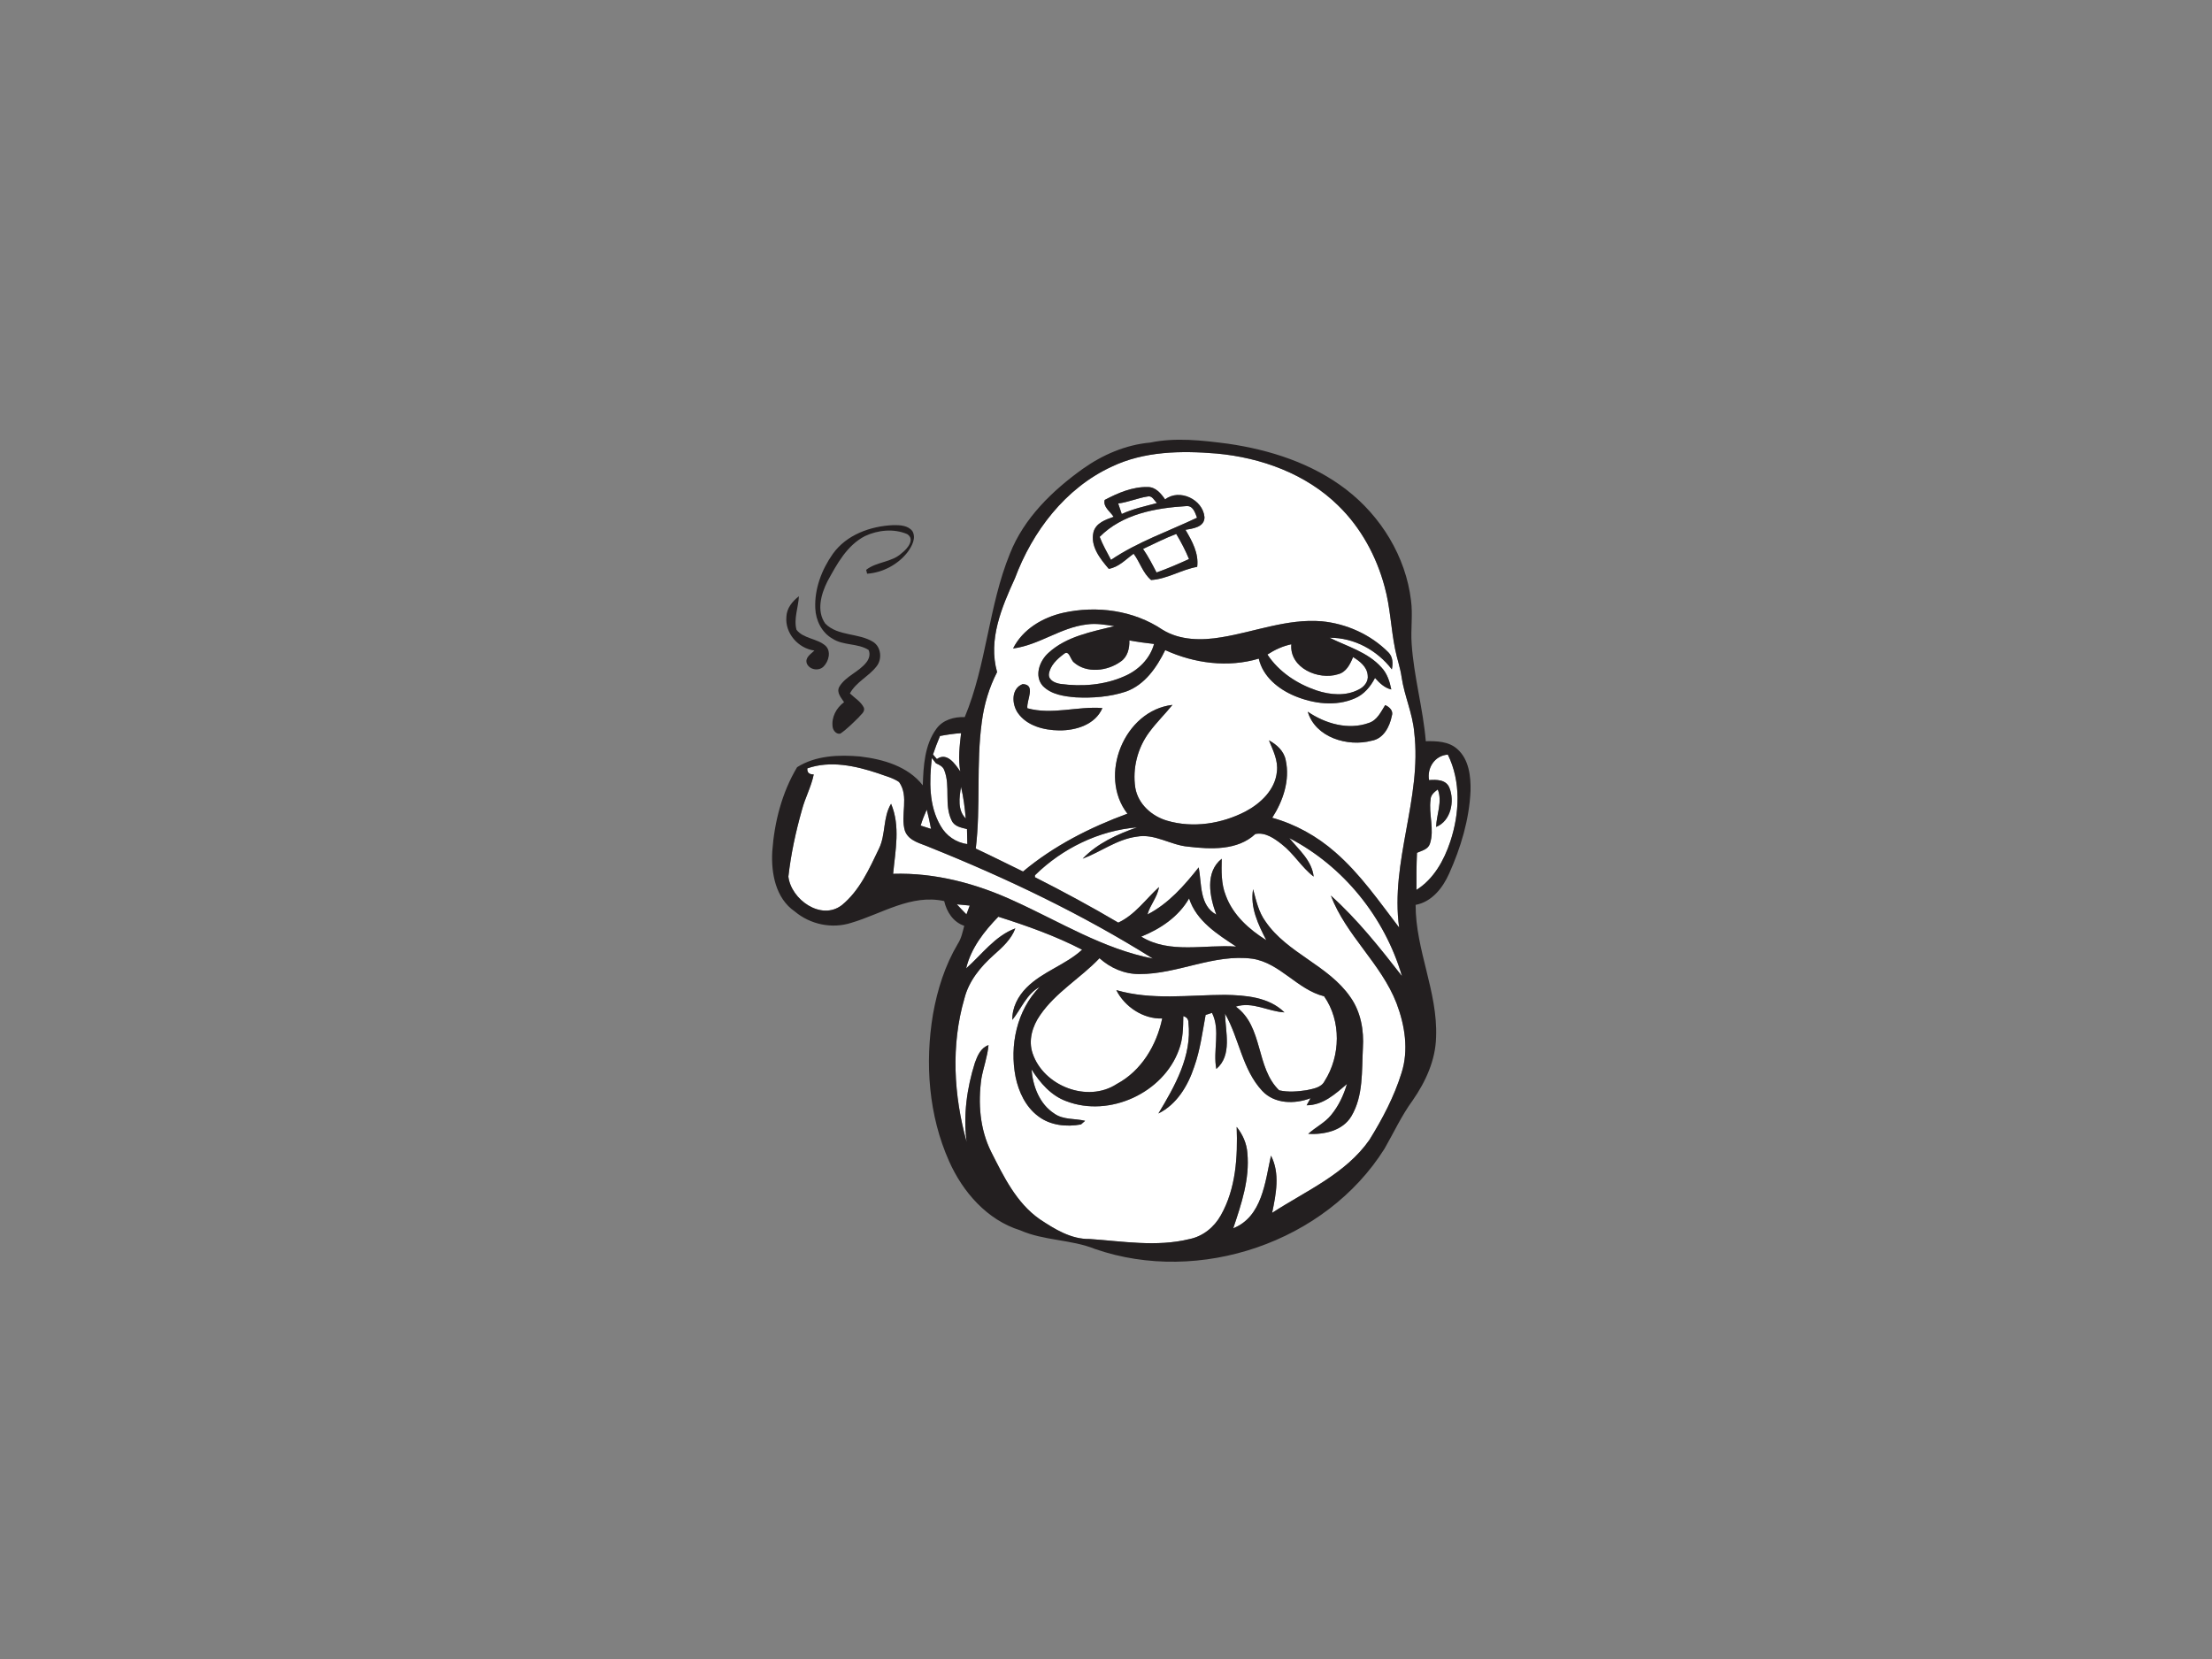 <?xml version="1.0" encoding="utf-8"?>
<!-- Generator: Adobe Illustrator 17.0.0, SVG Export Plug-In . SVG Version: 6.00 Build 0)  -->
<!DOCTYPE svg PUBLIC "-//W3C//DTD SVG 1.1//EN" "http://www.w3.org/Graphics/SVG/1.1/DTD/svg11.dtd">
<svg version="1.1" id="Layer_1" xmlns="http://www.w3.org/2000/svg" xmlns:xlink="http://www.w3.org/1999/xlink" x="0px" y="0px"
	 width="800px" height="600px" viewBox="0 0 800 600" enable-background="new 0 0 800 600" xml:space="preserve">
<rect x="0" y="0" width="800" height="600" fill="#808080" stroke="none"/>
<path fill="#FFFFFF" d="M401.97,168.82c11.79-5.67,25.26-5.86,38.05-4.79c16.12,1.48,32.35,7.35,44.03,18.88
	c8.16,7.95,13.77,18.3,16.71,29.26c2.06,7.38,2.28,15.1,3.8,22.59c0.66,3.43,1.89,6.73,2.36,10.2c1.01,6.76,3.98,13.08,4.56,19.93
	c2.83,23.82-8.73,46.72-5.46,70.57c-7.26-9.47-14.09-19.43-23.17-27.29c-6.55-5.74-14.33-10.08-22.73-12.41
	c3.92-6.07,6.47-13.59,4.88-20.82c-0.63-3.32-3.24-5.65-6.07-7.19c1.47,3.62,3.4,7.32,2.87,11.37c-0.62,6.52-5.88,11.46-11.37,14.37
	c-8.59,4.44-18.91,6.07-28.27,3.34c-5.57-1.6-10.56-6.02-11.56-11.91c-1.09-7.05,0.83-14.52,5.12-20.21
	c2.55-3.45,5.63-6.45,8.32-9.78c-17.42,2.01-26.98,25.58-16.29,39.35c-13.55,4.97-26.64,11.62-37.76,20.92
	c-5.7-2.77-11.35-5.62-17.09-8.3c1.83-15.22,0.11-30.64,2.19-45.84c0.81-6.26,2.63-12.37,5.52-17.98
	c-3.3-11.75,1.65-23.4,6.45-33.92C373.4,192.19,385.26,176.57,401.97,168.82 M399.52,180.81c-0.66,2.55,2.04,4.19,3.23,6.1
	c-2.87,1.03-6.37,2.2-7.27,5.5c-1.24,5.14,2.4,9.66,5.52,13.32c3.63-0.61,6.13-3.41,8.99-5.47c2.29,3.05,3.33,7.01,6.32,9.51
	c5.84-0.36,10.94-3.75,16.67-4.76c0.62-4.93-1.84-9.31-4.23-13.39c2.68-0.47,6.9-0.97,6.87-4.59c-0.56-6.38-9.05-10.46-14.24-6.41
	c-1.51-2.16-3.4-4.49-6.29-4.48C409.58,176.01,404.3,178.29,399.52,180.81 M384.51,221.63c-7.42,1.68-14.62,5.92-18.12,12.9
	c9.39-1.22,17.17-7.57,26.58-8.68c3.36-0.5,6.74,0.08,10.07,0.6c-8.3,2.07-17.36,3.69-23.87,9.69c-3.21,2.86-5.22,8.36-2.02,11.94
	c3.07,3.15,7.74,3.77,11.92,4.13c6.08,0.3,12.31-0.17,18.12-2.08c6.84-2.43,11.17-8.77,14.23-15.01
	c10.48,4.79,22.69,6.42,33.84,3.08c1.47,6.52,7.09,11.04,12.99,13.51c6.78,2.82,14.82,3.87,21.72,0.87
	c3.33-1.38,5.69-4.25,7.32-7.39c1.62,1.82,3.41,3.58,5.89,4.17c-0.57-2.88-1.5-5.82-3.57-7.99c-4.95-5.53-12.32-7.54-18.74-10.72
	c8.86-0.05,17.17,4.48,22.51,11.44c0.43-2.11,0.41-4.51-1.23-6.14c-6.4-6.46-15.18-10.41-24.2-11.26c-12.38-1-24.13,3.81-36.16,5.78
	c-7.17,1.22-15.05,1.19-21.41-2.76C409.99,220.72,396.61,218.93,384.51,221.63 M368.12,257.85c3.3,4.71,9.48,6.24,14.94,6.31
	c6.04,0.06,13.07-2.07,15.64-8.08c-9.07-0.72-18.18,2.55-27.14,0.07c-0.37-2.9,3.24-8.56-1.69-8.74
	C365.62,249.01,365.91,254.69,368.12,257.85 M495.08,261.45c-7.42,2.69-15.81,0.27-22.11-4.06c2.75,9.36,14.48,12.81,23.12,10.5
	c4.3-0.74,6.49-5.06,7.28-8.95c0.66-1.88-0.86-3.27-2.4-3.94C499.42,257.47,498.08,260.47,495.08,261.45z"/>
<path fill="#FFFFFF" d="M404.41,182.09c3.64-0.46,7.03-1.97,10.65-2.53c1.63-0.42,2.39,1.47,3.36,2.38
	c-4.29,1.16-8.67,2.06-12.72,3.95C405.29,184.61,404.86,183.34,404.41,182.09z"/>
<path fill="#FFFFFF" d="M397.72,194.16c8.18-8.27,20.18-10.44,31.31-11.12c2.48-0.23,3.19,2.39,3.89,4.2
	c-10.43,4.95-21.49,8.73-31.11,15.24C400.39,199.73,398.8,197.07,397.72,194.16z"/>
<path fill="#FFFFFF" d="M413.4,198.53c3.98-1.85,7.89-3.87,12.01-5.42c1.74,2.92,3.32,5.93,4.61,9.08
	c-3.86,1.76-7.76,3.44-11.74,4.86C416.77,204.14,415.28,201.22,413.4,198.53z"/>
<path fill="#FFFFFF" d="M408.45,231.62c2.95,0.54,5.94,0.94,8.93,1.28c-1.47,5.38-5.72,9.54-10.77,11.69
	c-7.2,3.19-15.37,3.82-23.11,2.75c-1.84-0.28-4.31-1.27-4.15-3.52c0.42-3.08,2.91-5.42,5.29-7.2c2.06-1.87,2.44,1.97,3.75,2.95
	c4.62,4.07,12.12,3.14,16.87-0.27C407.81,237.61,408.54,234.5,408.45,231.62z"/>
<path fill="#FFFFFF" d="M458.38,236.72c2.65-1.72,5.53-3.05,8.64-3.71c-0.71,8.58,9.83,13.11,16.94,10.83
	c2.95-0.76,4.34-3.63,5.4-6.2c2.41,1.49,4.99,3.45,5.28,6.51c0.37,2.28-1.28,4.3-3.23,5.22c-4.71,2.49-10.37,1.96-15.26,0.34
	C469.11,247.32,462.52,243,458.38,236.72z"/>
<path fill="#FFFFFF" d="M339.96,266.18c2.51-0.47,5.06-0.86,7.63-1.03c-0.52,4.6-1.11,9.26-0.29,13.86
	c-1.83-2.65-4.77-7.11-8.46-4.5c-0.49-0.55-0.96-1.09-1.41-1.64C338.19,270.61,339.04,268.38,339.96,266.18z"/>
<path fill="#FFFFFF" d="M516.83,282.13c-0.78-4.47,2.12-8.91,6.8-9.21c4.82,9.76,4.24,21.31,0.89,31.43
	c-2.27,6.83-6,13.57-12.24,17.49c-0.05-4.47,0-8.94,0.19-13.41c1.72-0.77,3.99-1.22,4.67-3.26c1.73-5.2-0.51-10.69,0.25-16
	c0.03-1.69,1.39-2.73,2.6-3.66c1.76,4.46-0.47,9.03-0.6,13.56c5.33-2.11,6.78-9.28,4.8-14.17
	C522.99,281.9,519.51,281.93,516.83,282.13z"/>
<path fill="#FFFFFF" d="M337.01,274.15c0.48,0.64,0.98,1.28,1.5,1.91c1.19,0.53,2.53,1.14,3,2.49c2.32,5.83-0.16,12.59,2.71,18.27
	c1,2.13,3.46,2.49,5.5,3.04c0.06,1.8,0.1,3.61,0.13,5.41c-4.07-0.5-7.68-3.02-9.67-6.58C335.85,291.32,336.1,282.37,337.01,274.15z"
	/>
<path fill="#FFFFFF" d="M291.99,277.89c8.33-2.93,17.4-0.92,25.52,1.77c2.57,0.97,5.37,1.6,7.65,3.17
	c3.74,5.25,0.37,11.94,2.12,17.66c1.41,3.81,5.84,4.53,9.13,6.01c27.86,11.19,55.08,24.21,80.54,40.18
	c-17.95-3.49-33.63-13.31-50.06-20.77c-13.7-6.36-28.69-10.35-43.88-9.88c0.79-8.39,2.68-17.27-0.74-25.34
	c-2.99,4.9-1.88,11.08-4.36,16.2c-3.53,7.33-7,15.2-13.44,20.46c-7.49,5.76-18.36-2.03-19.34-10.31c0.91-8.14,2.66-16.21,4.89-24.09
	c1.14-4.39,3.38-8.41,4.28-12.86C292.62,280.1,291.85,279.37,291.99,277.89z"/>
<path fill="#FFFFFF" d="M349.28,296.02c-3.05-3.03-2.34-7.61-1.71-11.44C348.46,288.33,348.94,292.18,349.28,296.02z"/>
<path fill="#FFFFFF" d="M332.97,298.58c0.59-1.98,1.36-3.89,2.2-5.78c0.6,2.31,1.12,4.63,1.55,6.98
	C335.46,299.39,334.2,298.98,332.97,298.58z"/>
<path fill="#FFFFFF" d="M374.32,316.54c9.85-9.69,23.08-16.17,36.91-17.31c-7.17,2.51-14.35,5.74-19.67,11.33
	c6.51-2.43,12.42-7.04,19.55-7.97c6.51-1.21,12.23,3.07,18.58,3.61c8.16,0.97,17.91,1.44,24.31-4.57c3.59-0.73,6.87,1.59,9.55,3.7
	c4.37,3.37,7.16,8.34,11.55,11.7c-0.65-5.81-5.35-9.69-8.81-13.93c19.64,10.19,34.54,28.72,40.75,49.91
	c-7.96-10.21-16.07-20.45-25.72-29.12c5.47,14.42,18.18,24.57,23.75,38.94c3.03,7.97,4.47,16.98,1.8,25.25
	c-2.66,8.56-6.89,16.57-11.59,24.16c-8.63,12.36-22.95,18.43-35.19,26.4c1.39-6.76,2.92-14.25-0.42-20.69
	c-2.13,9.53-3.17,22.08-13.65,26.28c2.94-8.75,6-17.84,5.11-27.2c-0.24-3.5-1.71-6.76-3.87-9.48c0.4,10.86-0.27,22.34-5.74,32
	c-2.4,4.3-6.51,7.63-11.39,8.59c-11.85,2.91-24.07,0.78-36.03-0.04c-6.72,0.13-12.66-3.56-18.05-7.14
	c-8.48-5.91-13.06-15.46-17.59-24.4c-4.09-8.18-4.8-17.64-3.51-26.58c0.74-4.03,2.2-7.9,2.56-12c-2.78,0.95-4.01,3.83-4.92,6.37
	c-2.91,9.21-4.26,19.01-3,28.64c-4.68-16.8-5.71-35.03-0.79-51.9c1.58-6.29,5.83-11.46,10.59-15.69c3.1-2.76,6.33-5.64,7.82-9.64
	c-7.38,2.74-12.08,9.44-17.79,14.47c1.75-7.33,6.49-13.38,11.64-18.68c10.35,3.28,20.64,6.92,30.3,11.92
	c-6.03,5.54-14.31,7.89-20.11,13.74c-3.06,3.07-5.25,7.23-5.12,11.65c3.19-3.97,5.17-9.42,9.84-11.88
	c-8.26,8.45-10.9,21.15-8.67,32.53c1.12,5.39,3.63,10.76,8.12,14.14c4.35,3.37,10.25,4,15.53,3.02c0.37-0.33,1.13-0.99,1.5-1.31
	c-3.69-0.91-7.86-0.29-11.1-2.59c-5.38-3.44-7.8-9.89-8.29-16.01c3.1,4.86,7.05,9.51,12.64,11.52c15.53,5.95,35.07-3,40.69-18.67
	c1.48-3.86,1.51-8.04,1.57-12.11c1.25,0.35,1.87,1.14,1.85,2.37c1.34,11.99-4.91,22.95-10.86,32.84
	c6.67-3.28,10.71-10.07,12.96-16.91c2.15-6.05,2.96-12.45,4.12-18.73c0.58-0.19,1.73-0.56,2.31-0.75
	c3.15,6.33,0.25,13.59,1.56,20.28c5.83-4.93,3.28-13.41,3.15-20c5.14,8.99,6.2,20.17,13.46,27.94c4.45,4.76,11.72,4.83,17.46,2.65
	c-0.35,0.64-1.06,1.91-1.41,2.55c5.9,0,10.38-4.09,14.58-7.7c-1.19,4.09-3.05,8.01-5.77,11.29c-2.28,2.79-5.63,4.35-8.24,6.76
	c5.74,0.28,12.44-1.08,15.62-6.41c4.38-7.39,3.71-16.37,4.16-24.63c0.42-6.43-0.76-13.15-4.56-18.48
	c-7.95-11.51-22.74-15.74-30.65-27.28c-2.53-3.45-3.41-7.67-4.5-11.7c-1.13,6.57,1.84,12.77,4.77,18.44
	c-6.25-3.89-12.1-9.14-14.67-16.22c-1.68-4.21-1.55-8.8-1.44-13.24c-6.17,4.9-4.36,13.79-1.97,20.21
	c-6.16-3.34-5.25-11.21-6.36-17.08c-5.23,6.6-10.92,13.11-18.53,17.03c0.95-3.5,3.62-6.26,4.16-9.91
	c-4.81,4.4-8.66,10.03-14.72,12.86c-9.85-5.82-19.94-11.26-30.15-16.43C374.3,317.07,374.31,316.72,374.32,316.54z"/>
<path fill="#FFFFFF" d="M412.74,338.75c6.96-2.82,13.5-7.18,17.31-13.83c2.66,8.21,10.23,12.94,17.04,17.42
	C435.69,341.51,423.08,345.1,412.74,338.75z"/>
<path fill="#FFFFFF" d="M346.06,327.06c1.54,0.12,3.09,0.28,4.66,0.45c-0.4,1.07-0.81,2.12-1.19,3.19
	C348.34,329.51,347.18,328.3,346.06,327.06z"/>
<path fill="#FFFFFF" d="M376.16,367.16c5.67-8.32,14.65-13.4,21.49-20.61c3.93,3.55,9.05,5.77,14.4,5.73
	c13.88,0.07,26.93-7.4,40.94-5.54c10.01,1.55,16.19,11.17,25.89,13.58c6.26,8.91,5.95,21.62,0.18,30.67
	c-1.24,2.42-4.15,2.76-6.52,3.3c-3.28,0.49-6.67,0.77-9.91,0.04c-8.55-8.23-5.64-23.01-15.68-30.28c6.05-1.93,11.64,1.78,17.59,2.09
	c-5.62-5.56-14.05-6.2-21.52-6.34c-13.1,0.04-26.47,2.01-39.29-1.71c3.01,6.03,9.76,10.51,16.6,10.26
	c-2.03,9.67-7.52,18.93-16.42,23.68c-10.61,6.96-26.5,0.73-30.45-11.07C371.84,376.25,373.39,371.1,376.16,367.16z"/>
<path fill="#231F20" d="M416,160.06c9.28-1.92,18.78-0.79,28.08,0.41c15.28,2.21,30.57,7.12,42.9,16.66
	c12.49,9.64,21.42,24.18,23.32,39.94c0.72,5.26-0.15,10.56,0.25,15.84c0.79,11.84,4.12,23.34,5.11,35.16
	c3.92-0.08,8.31,0.04,11.4,2.84c4.22,3.73,4.9,9.84,4.78,15.15c-0.47,10.37-3.52,20.5-7.76,29.93c-2.31,5.16-6.23,10.17-12.1,11.27
	c-0.04,16.28,8.03,31.42,7.4,47.74c-0.17,8.38-3.77,16.21-8.48,22.99c-4,5.46-6.82,11.63-10.18,17.47
	c-21.29,33.87-66.99,49.28-104.64,36.27c-8.74-3.52-18.5-2.97-27.15-6.79c-11.94-3.72-20.74-13.84-25.69-24.99
	c-7.37-16.54-8.79-35.36-5.82-53.1c1.57-8.91,4.35-17.7,8.99-25.51c1.28-1.96,1.73-4.28,2.32-6.51c-3.99-1.34-6.34-5-7.25-8.94
	c-11.96-2.63-22.61,4.62-33.6,7.86c-7,2.25-14.84,0.6-20.44-4.11c-6.93-4.75-8.59-13.85-8.14-21.7c0.75-10.6,3.51-21.34,8.99-30.48
	c6.7-4.23,15.08-4.55,22.76-3.87c8.33,0.99,17.31,3.53,22.69,10.44c0.23-6.97,0.63-14.58,4.89-20.42c2.33-3.27,6.43-4.41,10.28-4.26
	c7.93-18.99,8.58-40.12,16.36-59.16c5.05-12.78,15.28-22.7,26.25-30.57C398.74,164.48,407.11,160.86,416,160.06 M401.97,168.82
	c-16.71,7.75-28.57,23.37-34.91,40.34c-4.8,10.52-9.75,22.17-6.45,33.92c-2.89,5.61-4.71,11.72-5.52,17.98
	c-2.08,15.2-0.36,30.62-2.19,45.84c5.74,2.68,11.39,5.53,17.09,8.3c11.12-9.3,24.21-15.95,37.76-20.92
	c-10.69-13.77-1.13-37.34,16.29-39.35c-2.69,3.33-5.77,6.33-8.32,9.78c-4.29,5.69-6.21,13.16-5.12,20.21
	c1,5.89,5.99,10.31,11.56,11.91c9.36,2.73,19.68,1.1,28.27-3.34c5.49-2.91,10.75-7.85,11.37-14.37c0.53-4.05-1.4-7.75-2.87-11.37
	c2.83,1.54,5.44,3.87,6.07,7.19c1.59,7.23-0.96,14.75-4.88,20.82c8.4,2.33,16.18,6.67,22.73,12.41
	c9.08,7.86,15.91,17.82,23.17,27.29c-3.27-23.85,8.29-46.75,5.46-70.57c-0.58-6.85-3.55-13.17-4.56-19.93
	c-0.47-3.47-1.7-6.77-2.36-10.2c-1.52-7.49-1.74-15.21-3.8-22.59c-2.94-10.96-8.55-21.31-16.71-29.26
	c-11.68-11.53-27.91-17.4-44.03-18.88C427.23,162.96,413.76,163.15,401.97,168.82 M339.96,266.18c-0.92,2.2-1.77,4.43-2.53,6.69
	c0.45,0.55,0.92,1.09,1.41,1.64c3.69-2.61,6.63,1.85,8.46,4.5c-0.82-4.6-0.23-9.26,0.29-13.86
	C345.02,265.32,342.47,265.71,339.96,266.18 M516.83,282.13c2.68-0.2,6.16-0.23,7.36,2.77c1.98,4.89,0.53,12.06-4.8,14.17
	c0.13-4.53,2.36-9.1,0.6-13.56c-1.21,0.93-2.57,1.97-2.6,3.66c-0.76,5.31,1.48,10.8-0.25,16c-0.68,2.04-2.95,2.49-4.67,3.26
	c-0.19,4.47-0.24,8.94-0.19,13.41c6.24-3.92,9.97-10.66,12.24-17.49c3.35-10.12,3.93-21.67-0.89-31.43
	C518.95,273.22,516.05,277.66,516.83,282.13 M337.01,274.15c-0.91,8.22-1.16,17.17,3.17,24.54c1.99,3.56,5.6,6.08,9.67,6.58
	c-0.03-1.8-0.07-3.61-0.13-5.41c-2.04-0.55-4.5-0.91-5.5-3.04c-2.87-5.68-0.39-12.44-2.71-18.27c-0.47-1.35-1.81-1.96-3-2.49
	C337.99,275.43,337.49,274.79,337.01,274.15 M291.99,277.89c-0.14,1.48,0.63,2.21,2.31,2.2c-0.9,4.45-3.14,8.47-4.28,12.86
	c-2.23,7.88-3.98,15.95-4.89,24.09c0.98,8.28,11.85,16.07,19.34,10.31c6.44-5.26,9.91-13.13,13.44-20.46
	c2.48-5.12,1.37-11.3,4.36-16.2c3.42,8.07,1.53,16.95,0.74,25.34c15.19-0.47,30.18,3.52,43.88,9.88
	c16.43,7.46,32.11,17.28,50.06,20.77c-25.46-15.97-52.68-28.99-80.54-40.18c-3.29-1.48-7.72-2.2-9.13-6.01
	c-1.75-5.72,1.62-12.41-2.12-17.66c-2.28-1.57-5.08-2.2-7.65-3.17C309.39,276.97,300.32,274.96,291.99,277.89 M349.28,296.02
	c-0.34-3.84-0.82-7.69-1.71-11.44C346.94,288.41,346.23,292.99,349.28,296.02 M332.97,298.58c1.23,0.4,2.49,0.81,3.75,1.2
	c-0.43-2.35-0.95-4.67-1.55-6.98C334.33,294.69,333.56,296.6,332.97,298.58 M374.32,316.54c-0.01,0.18-0.02,0.53-0.03,0.71
	c10.21,5.17,20.3,10.61,30.15,16.43c6.06-2.83,9.91-8.46,14.72-12.86c-0.54,3.65-3.21,6.41-4.16,9.91
	c7.61-3.92,13.3-10.43,18.53-17.03c1.11,5.87,0.2,13.74,6.36,17.08c-2.39-6.42-4.2-15.31,1.97-20.21
	c-0.11,4.44-0.24,9.03,1.44,13.24c2.57,7.08,8.42,12.33,14.67,16.22c-2.93-5.67-5.9-11.87-4.77-18.44c1.09,4.03,1.97,8.25,4.5,11.7
	c7.91,11.54,22.7,15.77,30.65,27.28c3.8,5.33,4.98,12.05,4.56,18.48c-0.45,8.26,0.22,17.24-4.16,24.63
	c-3.18,5.33-9.88,6.69-15.62,6.41c2.61-2.41,5.96-3.97,8.24-6.76c2.72-3.28,4.58-7.2,5.77-11.29c-4.2,3.61-8.68,7.7-14.58,7.7
	c0.35-0.64,1.06-1.91,1.41-2.55c-5.74,2.18-13.01,2.11-17.46-2.65c-7.26-7.77-8.32-18.95-13.46-27.94c0.13,6.59,2.68,15.07-3.15,20
	c-1.31-6.69,1.59-13.95-1.56-20.28c-0.58,0.19-1.73,0.56-2.31,0.75c-1.16,6.28-1.97,12.68-4.12,18.73
	c-2.25,6.84-6.29,13.63-12.96,16.91c5.95-9.89,12.2-20.85,10.86-32.84c0.02-1.23-0.6-2.02-1.85-2.37
	c-0.06,4.07-0.09,8.25-1.57,12.11c-5.62,15.67-25.16,24.62-40.69,18.67c-5.59-2.01-9.54-6.66-12.64-11.52
	c0.49,6.12,2.91,12.57,8.29,16.01c3.24,2.3,7.41,1.68,11.1,2.59c-0.37,0.32-1.13,0.98-1.5,1.31c-5.28,0.98-11.18,0.35-15.53-3.02
	c-4.49-3.38-7-8.75-8.12-14.14c-2.23-11.38,0.41-24.08,8.67-32.53c-4.67,2.46-6.65,7.91-9.84,11.88c-0.13-4.42,2.06-8.58,5.12-11.65
	c5.8-5.85,14.08-8.2,20.11-13.74c-9.66-5-19.95-8.64-30.3-11.92c-5.15,5.3-9.89,11.35-11.64,18.68
	c5.71-5.03,10.41-11.73,17.79-14.47c-1.49,4-4.72,6.88-7.82,9.64c-4.76,4.23-9.01,9.4-10.59,15.69c-4.92,16.87-3.89,35.1,0.79,51.9
	c-1.26-9.63,0.09-19.43,3-28.64c0.91-2.54,2.14-5.42,4.92-6.37c-0.36,4.1-1.82,7.97-2.56,12c-1.29,8.94-0.58,18.4,3.51,26.58
	c4.53,8.94,9.11,18.49,17.59,24.4c5.39,3.58,11.33,7.27,18.05,7.14c11.96,0.82,24.18,2.95,36.03,0.04
	c4.88-0.96,8.99-4.29,11.39-8.59c5.47-9.66,6.14-21.14,5.74-32c2.16,2.72,3.63,5.98,3.87,9.48c0.89,9.36-2.17,18.45-5.11,27.2
	c10.48-4.2,11.52-16.75,13.65-26.28c3.34,6.44,1.81,13.93,0.42,20.69c12.24-7.97,26.56-14.04,35.19-26.4
	c4.7-7.59,8.93-15.6,11.59-24.16c2.67-8.27,1.23-17.28-1.8-25.25c-5.57-14.37-18.28-24.52-23.75-38.94
	c9.65,8.67,17.76,18.91,25.72,29.12c-6.21-21.19-21.11-39.72-40.75-49.91c3.46,4.24,8.16,8.12,8.81,13.93
	c-4.39-3.36-7.18-8.33-11.55-11.7c-2.68-2.11-5.96-4.43-9.55-3.7c-6.4,6.01-16.15,5.54-24.31,4.57c-6.35-0.54-12.07-4.82-18.58-3.61
	c-7.13,0.93-13.04,5.54-19.55,7.97c5.32-5.59,12.5-8.82,19.67-11.33C397.4,300.37,384.17,306.85,374.32,316.54 M412.74,338.75
	c10.34,6.35,22.95,2.76,34.35,3.59c-6.81-4.48-14.38-9.21-17.04-17.42C426.24,331.57,419.7,335.93,412.74,338.75 M346.06,327.06
	c1.12,1.24,2.28,2.45,3.47,3.64c0.38-1.07,0.79-2.12,1.19-3.19C349.15,327.34,347.6,327.18,346.06,327.06 M376.16,367.16
	c-2.77,3.94-4.32,9.09-2.7,13.8c3.95,11.8,19.84,18.03,30.45,11.07c8.9-4.75,14.39-14.01,16.42-23.68
	c-6.84,0.25-13.59-4.23-16.6-10.26c12.82,3.72,26.19,1.75,39.29,1.71c7.47,0.14,15.9,0.78,21.52,6.34
	c-5.95-0.31-11.54-4.02-17.59-2.09c10.04,7.27,7.13,22.05,15.68,30.28c3.24,0.73,6.63,0.45,9.91-0.04c2.37-0.54,5.28-0.88,6.52-3.3
	c5.77-9.05,6.08-21.76-0.18-30.67c-9.7-2.41-15.88-12.03-25.89-13.58c-14.01-1.86-27.06,5.61-40.94,5.54
	c-5.35,0.04-10.47-2.18-14.4-5.73C390.81,353.76,381.83,358.84,376.16,367.16z"/>
<path fill="#231F20" d="M399.52,180.81c4.78-2.52,10.06-4.8,15.57-4.67c2.89-0.01,4.78,2.32,6.29,4.48
	c5.19-4.05,13.68,0.03,14.24,6.41c0.03,3.62-4.19,4.12-6.87,4.59c2.39,4.08,4.85,8.46,4.23,13.39c-5.73,1.01-10.83,4.4-16.67,4.76
	c-2.99-2.5-4.03-6.46-6.32-9.51c-2.86,2.06-5.36,4.86-8.99,5.47c-3.12-3.66-6.76-8.18-5.52-13.32c0.9-3.3,4.4-4.47,7.27-5.5
	C401.56,185,398.86,183.36,399.52,180.81 M404.41,182.09c0.45,1.25,0.88,2.52,1.29,3.8c4.05-1.89,8.43-2.79,12.72-3.95
	c-0.97-0.91-1.73-2.8-3.36-2.38C411.44,180.12,408.05,181.63,404.41,182.09 M397.72,194.16c1.08,2.91,2.67,5.57,4.09,8.32
	c9.62-6.51,20.68-10.29,31.11-15.24c-0.7-1.81-1.41-4.43-3.89-4.2C417.9,183.72,405.9,185.89,397.72,194.16 M413.4,198.53
	c1.88,2.69,3.37,5.61,4.88,8.52c3.98-1.42,7.88-3.1,11.74-4.86c-1.29-3.15-2.87-6.16-4.61-9.08
	C421.29,194.66,417.38,196.68,413.4,198.53z"/>
<path fill="#231F20" d="M301.2,200.32c4.92-6.92,13.62-10.05,21.85-10.4c2.39-0.03,5.33,0.06,6.93,2.17c1.44,2.5-0.17,5.4-1.64,7.47
	c-3.45,4.55-9.09,7.56-14.74,7.93l-0.34-1.4c3.8-3.01,9.27-2.66,12.88-6.06c1.95-1.48,4.96-4.97,1.94-6.87
	c-4.79-2.06-10.55-1.48-15.21,0.7c-6.57,3.35-10.2,10.17-13.6,16.37c-2.32,4.61-4.06,10.75-0.79,15.32
	c4.61,4.61,12.01,3.29,17.32,6.61c2.9,1.85,3.31,6.26,1.2,8.86c-2.83,3.64-7.37,5.62-9.62,9.76c1.71,1.67,3.98,2.95,5.06,5.17
	c0.49,1.57-1.16,2.49-1.95,3.56c-2.08,2.03-4.14,4.14-6.54,5.8c-1.42,0.37-2.61-1.06-2.8-2.31c-0.55-3.52,1.3-6.99,4.11-9.04
	c-1.01-1.62-2.81-3.46-1.75-5.51c2.28-3.94,7.09-5.37,9.84-8.92c0.99-1.22,1.49-3.01,0.77-4.48c-3.95-2.48-9.1-1.51-13.03-4.06
	c-3.89-2.2-6.06-6.6-6.23-10.97C294.53,212.98,297.17,206.02,301.2,200.32z"/>
<path fill="#231F20" d="M284.41,223.07c0.11-3.12,2.17-5.62,4.53-7.44c-0.2,4.04-1.95,8.15-0.87,12.16
	c2.58,3.26,7.44,3.06,10.48,5.75c2.15,2.02,1.17,5.63-0.68,7.51c-1.73,1.76-5.07,1.22-6.06-1.06c-0.78-2.16,1.43-3.46,2.73-4.71
	C288.7,234.51,283.86,229.03,284.41,223.07z"/>
<path fill="#231F20" d="M384.51,221.63c12.1-2.7,25.48-0.91,35.87,6.08c6.36,3.95,14.24,3.98,21.41,2.76
	c12.03-1.97,23.78-6.78,36.16-5.78c9.02,0.85,17.8,4.8,24.2,11.26c1.64,1.63,1.66,4.03,1.23,6.14
	c-5.34-6.96-13.65-11.49-22.51-11.44c6.42,3.18,13.79,5.19,18.74,10.72c2.07,2.17,3,5.11,3.57,7.99c-2.48-0.59-4.27-2.35-5.89-4.17
	c-1.63,3.14-3.99,6.01-7.32,7.39c-6.9,3-14.94,1.95-21.72-0.87c-5.9-2.47-11.52-6.99-12.99-13.51c-11.15,3.34-23.36,1.71-33.84-3.08
	c-3.06,6.24-7.39,12.58-14.23,15.01c-5.81,1.91-12.04,2.38-18.12,2.08c-4.18-0.36-8.85-0.98-11.92-4.13
	c-3.2-3.58-1.19-9.08,2.02-11.94c6.51-6,15.57-7.62,23.87-9.69c-3.33-0.52-6.71-1.1-10.07-0.6c-9.41,1.11-17.19,7.46-26.58,8.68
	C369.89,227.55,377.09,223.31,384.51,221.63 M408.45,231.62c0.09,2.88-0.64,5.99-3.19,7.68c-4.75,3.41-12.25,4.34-16.87,0.27
	c-1.31-0.98-1.69-4.82-3.75-2.95c-2.38,1.78-4.87,4.12-5.29,7.2c-0.16,2.25,2.31,3.24,4.15,3.52c7.74,1.07,15.91,0.44,23.11-2.75
	c5.05-2.15,9.3-6.31,10.77-11.69C414.39,232.56,411.4,232.16,408.45,231.62 M458.38,236.72c4.14,6.28,10.73,10.6,17.77,12.99
	c4.89,1.62,10.55,2.15,15.26-0.34c1.95-0.92,3.6-2.94,3.23-5.22c-0.29-3.06-2.87-5.02-5.28-6.51c-1.06,2.57-2.45,5.44-5.4,6.2
	c-7.11,2.28-17.65-2.25-16.94-10.83C463.91,233.67,461.03,235,458.38,236.72z"/>
<path fill="#231F20" d="M368.12,257.85c-2.21-3.16-2.5-8.84,1.75-10.44c4.93,0.18,1.32,5.84,1.69,8.74
	c8.96,2.48,18.07-0.79,27.14-0.07c-2.57,6.01-9.6,8.14-15.64,8.08C377.6,264.09,371.42,262.56,368.12,257.85z"/>
<path fill="#231F20" d="M495.08,261.45c3-0.98,4.34-3.98,5.89-6.45c1.54,0.67,3.06,2.06,2.4,3.94c-0.79,3.89-2.98,8.21-7.28,8.95
	c-8.64,2.31-20.37-1.14-23.12-10.5C479.27,261.72,487.66,264.14,495.08,261.45z"/>
</svg>
